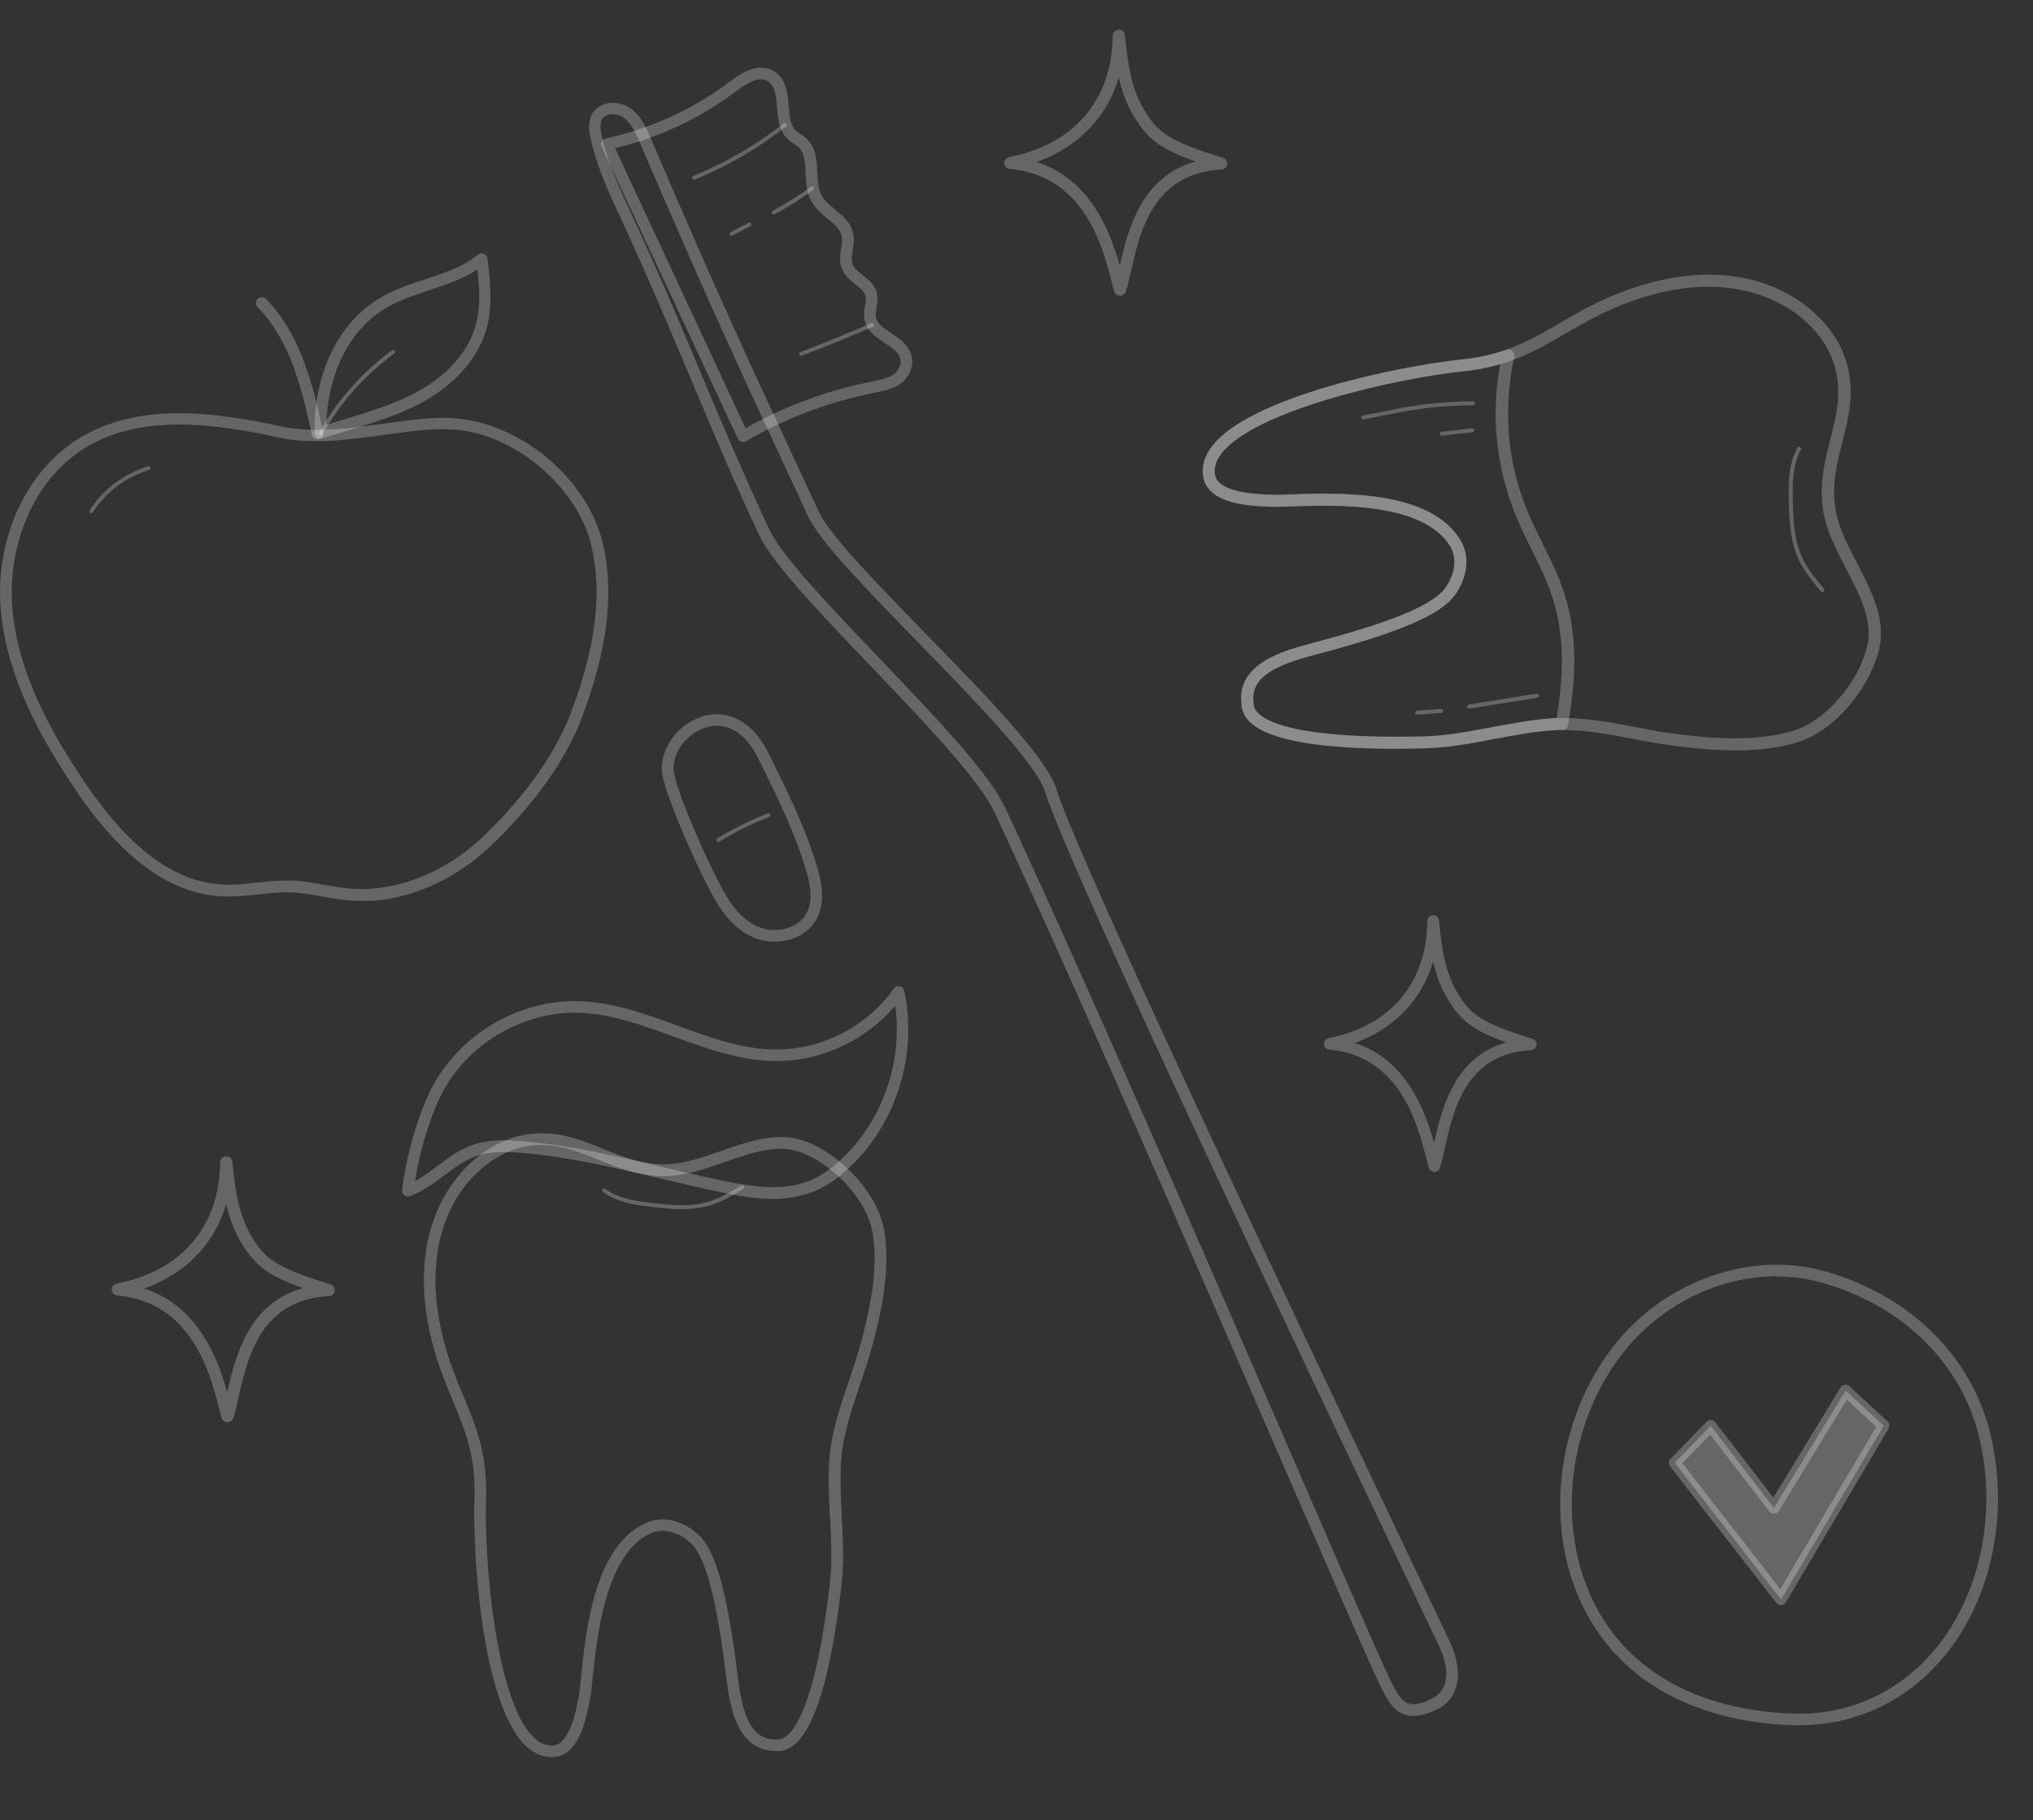 <svg width="172" height="154" viewBox="0 0 172 154" fill="none" xmlns="http://www.w3.org/2000/svg">
<rect x="0" y="0" width="172" height="154" fill="#333333" stroke="none"/>
<g clip-path="url(#clip0_127_186)">
<g clip-path="url(#clip1_127_186)">
<path d="M46.68 148.658C45.87 148.658 45.11 148.317 44.43 147.647C40.81 144.077 39.97 131.717 40.14 126.627C40.26 123.187 39.34 120.987 38.29 118.447C37.57 116.717 36.83 114.937 36.33 112.577C34.19 102.377 39.84 97.058 43.9 96.108C46.73 95.448 48.91 96.328 51.02 97.188C52.65 97.847 54.34 98.537 56.36 98.498C57.86 98.468 59.47 97.907 61.03 97.368C63.38 96.547 65.82 95.698 68.13 96.547C71.01 97.608 74.4 100.917 74.86 104.397C75.3 107.727 74.56 111.087 73.7 114.207C73.42 115.217 73.07 116.247 72.73 117.237C72.03 119.307 71.3 121.447 71.16 123.597C71.06 125.167 71.14 126.787 71.22 128.357C71.32 130.257 71.42 132.217 71.19 134.157C70.31 141.707 68.95 146.247 67.15 147.647C66.66 148.027 66.13 148.197 65.57 148.127C62.22 148.097 61.71 143.997 61.46 142.017C60.87 137.207 60.04 132.087 58.46 130.567C57.46 129.617 56.17 129.267 55.16 129.677C51.25 131.297 50.51 138.437 50.15 141.867C50.08 142.597 50.02 143.167 49.95 143.567C49.66 145.177 49.07 148.537 46.82 148.647C46.77 148.647 46.72 148.647 46.68 148.647V148.658ZM45.87 96.858C45.31 96.858 44.74 96.918 44.12 97.067C40.42 97.938 35.29 102.857 37.29 112.377C37.77 114.647 38.49 116.387 39.19 118.067C40.25 120.607 41.24 122.997 41.12 126.657C40.94 131.997 41.95 143.827 45.11 146.947C45.64 147.467 46.18 147.707 46.77 147.677C48.23 147.607 48.78 144.557 48.98 143.407C49.04 143.047 49.1 142.457 49.17 141.787C49.57 137.887 50.32 130.627 54.78 128.787C56.14 128.227 57.85 128.647 59.13 129.877C60.59 131.267 61.54 134.757 62.43 141.917C62.77 144.647 63.38 147.167 65.59 147.167C65.61 147.167 65.63 147.167 65.65 147.167C65.95 147.207 66.23 147.117 66.53 146.887C67.43 146.187 69.09 143.597 70.2 134.057C70.42 132.197 70.32 130.277 70.22 128.417C70.14 126.827 70.05 125.177 70.16 123.547C70.31 121.267 71.06 119.067 71.78 116.937C72.11 115.957 72.46 114.947 72.73 113.967C73.57 110.937 74.29 107.707 73.87 104.547C73.47 101.517 70.39 98.457 67.77 97.487C65.79 96.757 63.62 97.507 61.33 98.308C59.7 98.877 58.02 99.468 56.36 99.498C54.15 99.537 52.36 98.817 50.64 98.118C49.08 97.487 47.59 96.877 45.86 96.877L45.87 96.858Z" fill="white" fill-opacity="0.25"/>
<path d="M57.69 102.297C56.79 102.297 55.92 102.197 55.15 102.107C53.57 101.927 52.17 101.697 51.01 100.837C50.94 100.787 50.92 100.677 50.98 100.607C51.03 100.537 51.14 100.517 51.21 100.577C52.3 101.387 53.65 101.597 55.19 101.777C56.62 101.947 58.41 102.147 60 101.657C60.96 101.357 61.85 100.817 62.72 100.287C62.8 100.237 62.9 100.267 62.95 100.337C63 100.417 62.97 100.517 62.9 100.567C62.02 101.107 61.11 101.657 60.11 101.967C59.33 102.207 58.51 102.287 57.71 102.287L57.69 102.297Z" fill="white" fill-opacity="0.25"/>
<path d="M65.39 101.427C63.92 101.427 62.45 101.167 61.1 100.887C59.35 100.527 57.59 100.108 55.89 99.707C52.04 98.797 48.07 97.858 44.09 97.528C42.82 97.418 41.48 97.388 40.3 97.797C39.33 98.138 38.49 98.767 37.59 99.438C36.69 100.108 35.76 100.808 34.67 101.198C34.51 101.258 34.33 101.228 34.2 101.118C34.07 101.008 34 100.847 34.02 100.677C34.46 97.058 35.7 93.517 36.68 91.757C39.05 87.448 43.94 84.608 48.81 84.698C51.77 84.748 54.6 85.778 57.33 86.778C60.08 87.778 62.92 88.828 65.82 88.787C69.64 88.757 73.4 86.787 75.62 83.638C75.73 83.478 75.93 83.397 76.12 83.438C76.31 83.478 76.46 83.627 76.5 83.817C77.66 89.168 75.85 95.028 71.87 98.767C70.86 99.718 69.87 100.388 68.86 100.798C67.74 101.258 66.56 101.427 65.39 101.427ZM42.63 96.478C43.15 96.478 43.66 96.507 44.17 96.547C48.23 96.888 52.24 97.828 56.12 98.748C57.82 99.147 59.57 99.567 61.31 99.918C63.6 100.387 66.23 100.817 68.5 99.888C69.4 99.517 70.29 98.918 71.21 98.047C74.68 94.787 76.39 89.808 75.74 85.088C73.29 87.968 69.59 89.737 65.83 89.767C65.8 89.767 65.76 89.767 65.73 89.767C62.69 89.767 59.8 88.718 57 87.698C54.35 86.728 51.6 85.728 48.8 85.677C44.27 85.608 39.74 88.228 37.53 92.237C36.68 93.778 35.61 96.757 35.11 99.927C35.76 99.578 36.37 99.127 37 98.647C37.91 97.968 38.85 97.257 39.97 96.868C40.83 96.567 41.74 96.468 42.63 96.468V96.478Z" fill="white" fill-opacity="0.25"/>
</g>
<g clip-path="url(#clip2_127_186)">
<path d="M146.76 63.48C144.966 63.48 143.173 63.293 141.432 63.065C140.341 62.92 139.229 62.713 138.149 62.506C135.894 62.081 133.566 61.636 131.321 61.791C129.674 61.905 128.007 62.226 126.392 62.527C124.43 62.9 122.406 63.283 120.361 63.324C112.39 63.501 107.482 62.744 105.762 61.097C105.29 60.641 105.048 60.123 105.038 59.553C104.577 56.104 108.772 55.006 110.796 54.467C115.704 53.172 120.906 51.597 122.259 49.764C123.109 48.604 123.287 47.226 122.71 46.252C120.466 42.471 112.946 42.719 109.328 42.844C108.562 42.875 107.964 42.896 107.534 42.875C105.814 42.813 102.238 42.678 101.808 40.389C101.64 39.508 101.881 38.628 102.51 37.788C105.699 33.562 118.421 30.951 123.728 30.402C127.325 30.029 129.465 28.786 131.961 27.336C133.649 26.352 135.401 25.337 137.771 24.497C148.071 20.84 154.395 25.886 155.968 29.926C157.059 32.733 156.461 35.105 155.874 37.385C155.423 39.156 154.951 40.989 155.286 43.051C155.528 44.584 156.346 46.159 157.132 47.682C158.328 49.981 159.555 52.354 158.999 54.85C158.307 57.948 155.37 61.905 151.804 62.879C150.158 63.335 148.459 63.49 146.77 63.49L146.76 63.48ZM132.296 60.745C134.331 60.745 136.366 61.128 138.348 61.511C139.407 61.719 140.509 61.926 141.568 62.06C144.83 62.485 148.301 62.765 151.521 61.884C154.605 61.045 157.352 57.451 157.982 54.623C158.454 52.488 157.363 50.375 156.199 48.138C155.37 46.542 154.521 44.905 154.248 43.206C153.891 40.938 154.384 39.011 154.856 37.136C155.423 34.909 155.968 32.795 154.982 30.288C153.545 26.611 147.703 22.053 138.096 25.461C135.81 26.269 134.111 27.263 132.454 28.216C129.968 29.656 127.619 31.024 123.812 31.418C118.232 31.987 106.097 34.712 103.307 38.4C102.846 39.011 102.678 39.601 102.794 40.202C103.077 41.694 106.328 41.818 107.545 41.86C107.933 41.87 108.551 41.86 109.265 41.829C113.376 41.684 121.022 41.425 123.581 45.734C124.367 47.05 124.168 48.863 123.077 50.354C121.84 52.053 118.358 53.524 111.048 55.451C108.268 56.187 105.73 57.171 106.055 59.44C106.055 59.46 106.055 59.481 106.055 59.502C106.055 59.812 106.192 60.092 106.475 60.362C107.324 61.18 110.261 62.527 120.33 62.299C122.291 62.257 124.273 61.884 126.192 61.522C127.839 61.211 129.538 60.89 131.248 60.766C131.594 60.745 131.95 60.734 132.296 60.734V60.745Z" fill="white" fill-opacity="0.25"/>
<path d="M118.179 63.355C111.488 63.355 107.314 62.599 105.762 61.097C105.29 60.641 105.048 60.123 105.038 59.553C104.576 56.104 108.772 55.006 110.796 54.467C115.704 53.172 120.906 51.597 122.259 49.764C123.109 48.604 123.287 47.226 122.71 46.252C120.466 42.461 112.946 42.719 109.327 42.844C108.562 42.875 107.964 42.896 107.534 42.875C105.814 42.813 102.238 42.678 101.808 40.389C101.64 39.508 101.881 38.627 102.51 37.788C105.699 33.562 118.421 30.951 123.728 30.402C125.049 30.267 126.266 29.998 127.44 29.584C127.619 29.522 127.818 29.563 127.954 29.677C128.091 29.801 128.154 29.988 128.122 30.164C127.472 33.137 127.419 36.214 127.975 39.063C128.258 40.503 128.667 41.88 129.192 43.155C129.59 44.128 130.073 45.092 130.534 46.035C130.786 46.542 131.038 47.05 131.279 47.557C132.076 49.256 132.58 50.717 132.842 52.126C133.135 53.659 133.24 55.285 133.167 56.953C133.104 58.3 132.947 59.73 132.663 61.325C132.621 61.563 132.412 61.75 132.16 61.75C131.845 61.75 131.583 61.76 131.352 61.781C129.706 61.895 128.038 62.216 126.423 62.516C124.462 62.889 122.438 63.273 120.392 63.314C119.637 63.335 118.914 63.335 118.211 63.335L118.179 63.355ZM112.117 41.766C116.26 41.766 121.546 42.295 123.591 45.734C124.378 47.05 124.179 48.863 123.088 50.354C121.85 52.053 118.368 53.524 111.058 55.451C108.279 56.187 105.741 57.171 106.066 59.44C106.066 59.46 106.066 59.481 106.066 59.512C106.066 59.823 106.202 60.102 106.485 60.372C107.335 61.19 110.271 62.537 120.34 62.309C122.301 62.268 124.283 61.895 126.203 61.532C127.849 61.221 129.548 60.9 131.258 60.776C131.394 60.776 131.541 60.755 131.699 60.755C131.929 59.367 132.066 58.114 132.118 56.922C132.191 55.337 132.087 53.794 131.803 52.323C131.552 50.997 131.08 49.619 130.314 47.992C130.073 47.485 129.832 46.988 129.58 46.49C129.108 45.537 128.626 44.553 128.216 43.548C127.671 42.212 127.241 40.772 126.947 39.26C126.413 36.504 126.402 33.665 126.926 30.806C125.941 31.096 124.913 31.293 123.832 31.407C118.253 31.977 106.118 34.701 103.328 38.389C102.867 39.001 102.699 39.591 102.814 40.192C103.098 41.684 106.349 41.808 107.565 41.849C107.954 41.86 108.572 41.849 109.286 41.818C110.114 41.787 111.079 41.756 112.128 41.756L112.117 41.766Z" fill="white" fill-opacity="0.25"/>
<path d="M154.185 50.095C154.185 50.095 154.091 50.075 154.049 50.033C153.367 49.205 152.654 48.355 152.192 47.371C151.416 45.734 151.374 43.838 151.343 42.316C151.301 40.668 151.343 39.197 152.066 37.892C152.108 37.809 152.213 37.778 152.297 37.83C152.381 37.871 152.412 37.975 152.36 38.058C151.678 39.291 151.647 40.71 151.678 42.305C151.71 43.797 151.752 45.662 152.496 47.226C152.947 48.169 153.64 49.008 154.311 49.816C154.374 49.888 154.363 49.992 154.29 50.054C154.258 50.075 154.216 50.095 154.185 50.095Z" fill="white" fill-opacity="0.25"/>
<path d="M115.348 35.489C115.264 35.489 115.19 35.426 115.18 35.344C115.159 35.25 115.222 35.168 115.316 35.147C115.935 35.043 116.564 34.909 117.162 34.795C117.76 34.67 118.379 34.546 118.987 34.442C120.843 34.121 122.742 33.956 124.63 33.956C124.724 33.956 124.808 34.028 124.808 34.121C124.808 34.215 124.734 34.287 124.64 34.287C122.773 34.287 120.896 34.453 119.06 34.764C118.452 34.867 117.844 34.991 117.246 35.116C116.638 35.24 116.008 35.364 115.39 35.478C115.39 35.478 115.369 35.478 115.358 35.478L115.348 35.489Z" fill="white" fill-opacity="0.25"/>
<path d="M121.987 36.867C121.903 36.867 121.829 36.804 121.819 36.711C121.808 36.618 121.871 36.535 121.966 36.525L124.556 36.235C124.651 36.235 124.734 36.286 124.745 36.38C124.745 36.473 124.692 36.556 124.598 36.566L122.008 36.856C122.008 36.856 121.997 36.856 121.987 36.856V36.867Z" fill="white" fill-opacity="0.25"/>
<path d="M124.304 59.947C124.221 59.947 124.147 59.885 124.137 59.802C124.126 59.709 124.189 59.626 124.283 59.605L130.01 58.683C130.104 58.673 130.188 58.735 130.209 58.828C130.22 58.922 130.157 59.005 130.062 59.025L124.336 59.947C124.336 59.947 124.315 59.947 124.304 59.947Z" fill="white" fill-opacity="0.25"/>
<path d="M119.91 60.465C119.816 60.465 119.742 60.393 119.742 60.31C119.742 60.217 119.805 60.134 119.9 60.123L121.913 59.978C122.008 59.978 122.092 60.04 122.102 60.134C122.102 60.227 122.039 60.31 121.945 60.32L119.931 60.465C119.931 60.465 119.931 60.465 119.92 60.465H119.91Z" fill="white" fill-opacity="0.25"/>
</g>
<g clip-path="url(#clip3_127_186)">
<path d="M77.005 29.752C77.042 29.844 77.079 29.935 77.109 30.033C77.359 30.913 76.96 31.917 76.15 32.484C75.522 32.92 74.796 33.068 74.091 33.208L73.986 33.231C70.145 33.988 66.486 35.364 63.12 37.328C63.001 37.394 62.86 37.41 62.725 37.378C62.597 37.337 62.482 37.241 62.423 37.114L50.9 12.397C50.834 12.264 50.838 12.101 50.906 11.973C50.974 11.844 51.1 11.743 51.241 11.712C55.031 10.906 58.67 9.234 61.76 6.893C62.388 6.414 64.292 4.972 65.744 6.218C66.556 6.918 66.647 8.005 66.728 8.972C66.8 9.806 66.857 10.597 67.332 11.055C67.44 11.159 67.583 11.255 67.727 11.351C67.898 11.461 68.077 11.578 68.243 11.738C69.042 12.494 69.097 13.547 69.144 14.565C69.178 15.292 69.212 15.978 69.505 16.524C69.747 16.979 70.178 17.339 70.644 17.719C71.313 18.28 72.009 18.854 72.189 19.791C72.29 20.277 72.207 20.753 72.144 21.178C72.074 21.625 72.011 22.008 72.137 22.352C72.278 22.711 72.616 22.98 72.989 23.27C73.462 23.643 73.986 24.065 74.176 24.748C74.297 25.212 74.228 25.645 74.157 26.035C74.106 26.319 74.061 26.596 74.108 26.835C74.211 27.406 74.762 27.757 75.392 28.184C75.993 28.583 76.673 29.03 76.991 29.753L77.005 29.752ZM63.093 36.218C66.424 34.346 70.028 33.014 73.798 32.273L73.904 32.249C74.538 32.125 75.13 32.015 75.584 31.688C75.982 31.405 76.311 30.847 76.159 30.312C76.008 29.764 75.442 29.399 74.848 29.007C74.132 28.539 73.323 27.995 73.136 27.023C73.057 26.614 73.128 26.224 73.185 25.876C73.236 25.55 73.287 25.266 73.219 25.02C73.12 24.647 72.768 24.363 72.367 24.046C71.936 23.7 71.448 23.313 71.218 22.716C70.987 22.133 71.083 21.544 71.165 21.027C71.229 20.658 71.279 20.303 71.217 19.993C71.1 19.394 70.59 18.972 70.001 18.488C69.491 18.066 68.96 17.623 68.63 17C68.227 16.265 68.191 15.424 68.155 14.625C68.117 13.728 68.074 12.95 67.57 12.465C67.462 12.361 67.326 12.271 67.183 12.175C67.011 12.065 66.818 11.934 66.645 11.767C65.903 11.053 65.813 9.993 65.732 9.054C65.66 8.207 65.603 7.402 65.093 6.966C64.504 6.467 63.638 6.688 62.34 7.674C59.3 9.979 55.752 11.657 52.034 12.532L63.071 36.211L63.093 36.218Z" fill="white" fill-opacity="0.25"/>
<path d="M66.558 10.503C66.588 10.573 66.568 10.652 66.512 10.695C64.149 12.556 61.546 14.061 58.773 15.194C58.689 15.224 58.589 15.183 58.559 15.099C58.529 15.015 58.563 14.922 58.654 14.885C61.399 13.767 63.967 12.269 66.309 10.43C66.379 10.372 66.486 10.391 66.536 10.454C66.543 10.461 66.558 10.475 66.558 10.489L66.558 10.503Z" fill="white" fill-opacity="0.25"/>
<path d="M68.87 15.857C68.9 15.927 68.88 16.005 68.817 16.056C67.778 16.817 66.68 17.509 65.546 18.125C65.462 18.168 65.369 18.135 65.318 18.058C65.274 17.974 65.308 17.881 65.385 17.83C66.498 17.223 67.589 16.538 68.615 15.791C68.692 15.74 68.791 15.752 68.842 15.829C68.849 15.836 68.856 15.843 68.863 15.85L68.87 15.857Z" fill="white" fill-opacity="0.25"/>
<path d="M73.949 27.432C73.979 27.517 73.946 27.609 73.862 27.653C71.883 28.496 69.854 29.318 67.838 30.098C67.754 30.128 67.662 30.094 67.625 30.003C67.595 29.919 67.635 29.819 67.72 29.789C69.728 29.002 71.75 28.187 73.728 27.345C73.813 27.315 73.905 27.348 73.942 27.425L73.949 27.432Z" fill="white" fill-opacity="0.25"/>
<path d="M63.552 18.939C63.589 19.016 63.556 19.109 63.478 19.146L61.965 19.923C61.881 19.967 61.788 19.933 61.745 19.849C61.708 19.772 61.734 19.673 61.818 19.629L63.331 18.851C63.416 18.807 63.508 18.841 63.552 18.925L63.552 18.939Z" fill="white" fill-opacity="0.25"/>
<path d="M122.709 138.983C124.045 141.978 123.06 143.821 121.786 144.51C120.623 145.125 119.679 145.312 118.896 145.072C117.872 144.751 117.373 143.785 116.97 143.007C116.171 141.473 112.802 133.685 108.12 122.908C100.941 106.364 91.118 83.701 84.159 68.758C82.856 65.961 78.183 61.082 73.669 56.356C69.378 51.873 65.333 47.641 64.221 45.264C61.88 40.243 60.208 36.243 58.432 32.018C56.687 27.863 54.882 23.568 52.385 18.176C51.34 15.932 50.439 13.898 49.968 11.707C49.821 11.038 49.722 10.262 50.12 9.604C50.373 9.167 50.821 8.876 51.356 8.753C52.018 8.614 52.785 8.769 53.344 9.169C54.254 9.81 54.705 10.87 55.067 11.719C60.676 24.834 63.408 30.703 68.864 42.406L69.284 43.311C70.205 45.295 74.357 49.547 78.372 53.667C83.382 58.801 88.564 64.116 89.384 66.767C91.489 73.546 114.382 121.541 121.908 137.308L122.606 138.773C122.643 138.85 122.68 138.927 122.71 138.997L122.709 138.983ZM116.55 139.783C117.17 141.172 117.612 142.125 117.831 142.546C118.235 143.323 118.6 143.939 119.176 144.119C119.688 144.279 120.406 144.111 121.31 143.62C121.646 143.444 123.239 142.382 121.709 139.171L121.01 137.706C113.477 121.918 90.569 73.881 88.434 67.032C87.675 64.606 82.355 59.145 77.656 54.324C73.395 49.953 69.373 45.827 68.372 43.695L67.952 42.791C62.496 31.073 59.757 25.197 54.14 12.075C53.741 11.149 53.388 10.392 52.75 9.944C52.413 9.703 51.937 9.605 51.536 9.691C51.346 9.73 51.093 9.833 50.942 10.076C50.722 10.448 50.803 10.984 50.904 11.47C51.398 13.724 52.422 15.947 53.254 17.735C55.765 23.142 57.57 27.451 59.316 31.606C61.091 35.831 62.763 39.817 65.097 44.816C66.135 47.039 70.317 51.418 74.363 55.65C78.935 60.432 83.658 65.373 85.035 68.311C92.001 83.275 101.832 105.944 109.011 122.488C112.239 129.947 114.979 136.254 116.557 139.79L116.55 139.783Z" fill="white" fill-opacity="0.25"/>
<g clip-path="url(#clip4_127_186)">
<path d="M121.34 99.147C121.13 99.147 120.94 98.998 120.88 98.797C120.81 98.558 120.73 98.267 120.65 97.927C119.94 95.138 118.45 89.338 112.46 88.797C112.22 88.778 112.03 88.578 112.01 88.338C112 88.097 112.17 87.877 112.41 87.828C117.65 86.787 120.7 83.177 120.76 77.918C120.76 77.657 120.97 77.448 121.23 77.427C121.5 77.418 121.71 77.608 121.74 77.868C121.96 79.957 122.18 82.118 123.32 84.017C124.42 85.858 125.33 86.537 129.66 87.888C129.89 87.957 130.03 88.177 130 88.418C129.97 88.657 129.77 88.838 129.54 88.847C124.02 89.127 122.96 93.907 122.25 97.078C122.1 97.757 121.97 98.347 121.81 98.828C121.74 99.028 121.55 99.157 121.34 99.157L121.34 99.147ZM114.61 88.228C118.99 89.638 120.58 93.987 121.33 96.688C121.97 93.828 123.03 89.427 127.44 88.188C124.61 87.177 123.58 86.347 122.48 84.528C121.87 83.507 121.5 82.427 121.25 81.338C120.29 84.597 117.97 87.017 114.61 88.237L114.61 88.228Z" fill="white" fill-opacity="0.25"/>
</g>
<g clip-path="url(#clip5_127_186)">
<path d="M65.52 79.668C65.04 79.668 64.58 79.597 64.17 79.468C62.91 79.067 61.8 78.138 60.86 76.718C59.5 74.647 56.13 67.097 56 65.248C55.89 63.438 57.1 61.608 58.95 60.788C60.78 59.977 63.34 60.337 65.04 63.767L65.1 63.888C66.63 66.968 68.21 70.157 69.19 73.547C69.57 74.877 69.94 76.828 68.71 78.297C67.91 79.257 66.67 79.668 65.51 79.668L65.52 79.668ZM59.35 61.688C57.87 62.337 56.9 63.778 56.99 65.177C57.09 66.728 60.31 74.088 61.68 76.168C62.5 77.418 63.41 78.188 64.47 78.528C65.53 78.868 67.12 78.677 67.96 77.668C68.67 76.817 68.76 75.597 68.25 73.817C67.3 70.517 65.74 67.368 64.23 64.328L64.17 64.207C62.46 60.767 60.23 61.297 59.35 61.688Z" fill="white" fill-opacity="0.25"/>
<path d="M60.77 71.228C60.71 71.228 60.66 71.198 60.63 71.147C60.58 71.067 60.61 70.968 60.69 70.918C62.05 70.097 63.48 69.388 64.96 68.808C65.04 68.778 65.14 68.808 65.17 68.897C65.2 68.978 65.17 69.078 65.08 69.108C63.62 69.677 62.2 70.388 60.86 71.198C60.83 71.218 60.8 71.218 60.78 71.218L60.77 71.228Z" fill="white" fill-opacity="0.25"/>
</g>
</g>
<g clip-path="url(#clip6_127_186)">
<path d="M19.235 120.322C19.015 120.322 18.816 120.166 18.753 119.959C18.679 119.71 18.595 119.41 18.512 119.058C17.767 116.167 16.204 110.159 9.922 109.6C9.67 109.579 9.471 109.372 9.45 109.123C9.439 108.874 9.618 108.647 9.869 108.595C15.365 107.517 18.564 103.778 18.627 98.329C18.627 98.059 18.847 97.842 19.12 97.821C19.403 97.811 19.623 98.007 19.655 98.277C19.885 100.442 20.116 102.68 21.312 104.648C22.465 106.554 23.42 107.258 27.961 108.657C28.202 108.729 28.349 108.957 28.318 109.206C28.286 109.455 28.077 109.641 27.835 109.651C22.046 109.941 20.934 114.893 20.19 118.177C20.032 118.882 19.896 119.493 19.728 119.99C19.655 120.197 19.455 120.332 19.235 120.332L19.235 120.322ZM12.177 109.009C16.77 110.47 18.438 114.976 19.225 117.773C19.896 114.81 21.008 110.252 25.633 108.968C22.665 107.921 21.584 107.062 20.431 105.176C19.791 104.12 19.403 103.001 19.141 101.872C18.134 105.249 15.701 107.756 12.177 109.02L12.177 109.009Z" fill="white" fill-opacity="0.25"/>
</g>
<g clip-path="url(#clip7_127_186)">
<path d="M94.749 25.015C94.529 25.015 94.329 24.86 94.267 24.653C94.193 24.404 94.109 24.104 94.025 23.751C93.281 20.861 91.718 14.853 85.436 14.293C85.184 14.273 84.985 14.065 84.964 13.817C84.953 13.568 85.132 13.34 85.383 13.288C90.879 12.211 94.078 8.471 94.141 3.022C94.141 2.753 94.361 2.535 94.634 2.515C94.917 2.504 95.137 2.701 95.169 2.97C95.399 5.136 95.63 7.373 96.826 9.342C97.979 11.248 98.934 11.952 103.475 13.351C103.716 13.423 103.863 13.651 103.832 13.9C103.8 14.148 103.59 14.335 103.349 14.345C97.56 14.635 96.448 19.587 95.704 22.871C95.546 23.575 95.41 24.186 95.242 24.684C95.169 24.891 94.969 25.026 94.749 25.026L94.749 25.015ZM87.691 13.703C92.284 15.164 93.952 19.67 94.739 22.467C95.41 19.504 96.522 14.946 101.147 13.661C98.179 12.615 97.098 11.755 95.945 9.87C95.305 8.813 94.917 7.694 94.655 6.565C93.648 9.942 91.215 12.449 87.691 13.713L87.691 13.703Z" fill="white" fill-opacity="0.25"/>
</g>
<g clip-path="url(#clip8_127_186)">
<path d="M30.57 76.218C30.18 76.218 29.8 76.198 29.41 76.168C28.68 76.097 27.96 75.968 27.26 75.847C26.37 75.688 25.52 75.528 24.65 75.498C23.73 75.457 22.81 75.558 21.84 75.668C20.87 75.778 19.87 75.877 18.86 75.838C14.44 75.647 10.36 72.688 6.37 66.787C3.67 62.767 0.5 57.388 0.05 51.358C-0.41 45.197 2.5 39.318 7.29 36.737C12.2 34.087 18.18 34.858 23.9 36.097C26.51 36.657 29.49 36.248 32.38 35.847L33.29 35.727C35.21 35.468 37.19 35.197 39.18 35.468C44.57 36.188 49.76 40.778 50.99 45.928C52 50.178 51.4 55.078 49.15 60.907C47.33 65.627 43.55 69.647 41.46 71.627C38.35 74.567 34.36 76.248 30.58 76.248L30.57 76.218ZM24.26 74.498C24.41 74.498 24.55 74.498 24.7 74.498C25.63 74.537 26.55 74.698 27.44 74.858C28.12 74.978 28.82 75.108 29.5 75.168C33.34 75.517 37.55 73.918 40.77 70.868C42.8 68.948 46.47 65.047 48.22 60.508C50.4 54.867 50.99 50.157 50.02 46.117C48.9 41.417 43.97 37.057 39.04 36.407C37.18 36.157 35.26 36.417 33.41 36.667L32.5 36.788C29.53 37.197 26.46 37.627 23.68 37.028C18.14 35.837 12.37 35.078 7.74 37.578C2.61 40.377 0.67 46.468 1.03 51.278C1.46 57.078 4.56 62.318 7.2 66.228C11 71.847 14.83 74.668 18.92 74.838C19.85 74.877 20.78 74.778 21.75 74.668C22.57 74.578 23.41 74.487 24.26 74.487V74.498Z" fill="white" fill-opacity="0.25"/>
<path d="M26.86 37.178C26.63 37.178 26.43 37.017 26.38 36.788C25.62 33.278 24.67 28.918 21.8 25.988C21.61 25.797 21.61 25.477 21.8 25.288C21.99 25.098 22.31 25.098 22.5 25.288C25.56 28.418 26.55 32.938 27.34 36.568C27.4 36.837 27.23 37.097 26.96 37.157C26.92 37.157 26.89 37.167 26.85 37.167L26.86 37.178Z" fill="white" fill-opacity="0.25"/>
<path d="M27.12 37.117C27.02 37.117 26.92 37.087 26.83 37.028C26.7 36.938 26.63 36.797 26.62 36.638C26.52 32.688 27.97 27.578 32.34 25.098C33.48 24.448 34.75 24.027 35.98 23.628C37.64 23.078 39.2 22.567 40.44 21.538C40.58 21.427 40.77 21.398 40.93 21.457C41.1 21.527 41.21 21.677 41.24 21.858C41.51 23.977 41.7 26.038 41.11 27.997C40.37 30.407 38.44 32.568 35.67 34.068C33.76 35.097 31.69 35.737 29.28 36.468C28.63 36.667 27.96 36.867 27.25 37.097C27.2 37.117 27.15 37.117 27.1 37.117H27.12ZM40.38 22.808C39.14 23.617 37.7 24.098 36.3 24.558C35.12 24.948 33.9 25.358 32.84 25.948C29.08 28.078 27.68 32.388 27.61 35.947C28.09 35.797 28.55 35.657 29.01 35.517C31.36 34.797 33.39 34.178 35.22 33.197C37.76 31.817 39.53 29.867 40.19 27.707C40.66 26.168 40.59 24.558 40.39 22.808H40.38Z" fill="white" fill-opacity="0.25"/>
<path d="M27.14 36.847C27.14 36.847 27.09 36.847 27.06 36.828C26.98 36.788 26.95 36.688 27 36.608C28.49 33.898 30.63 31.488 33.18 29.628C33.25 29.578 33.36 29.587 33.41 29.668C33.46 29.738 33.45 29.848 33.37 29.898C30.86 31.727 28.75 34.108 27.28 36.778C27.25 36.828 27.19 36.858 27.14 36.858V36.847Z" fill="white" fill-opacity="0.25"/>
<path d="M7.74 43.417C7.74 43.417 7.68 43.417 7.65 43.388C7.57 43.337 7.55 43.237 7.6 43.157C8.7 41.417 10.49 40.068 12.53 39.447C12.62 39.417 12.71 39.468 12.73 39.557C12.76 39.648 12.71 39.737 12.62 39.758C10.66 40.347 8.93 41.648 7.87 43.328C7.84 43.377 7.79 43.407 7.73 43.407L7.74 43.417Z" fill="white" fill-opacity="0.25"/>
</g>
<g clip-path="url(#clip9_127_186)">
<path d="M152.2 145.96C151.99 145.96 151.78 145.96 151.57 145.95C142.92 145.63 136.56 141.86 133.65 135.33C130.56 128.41 131.9 119.39 136.9 113.41C141.25 108.21 148.26 105.85 154.35 107.54C161.59 109.56 166.86 114.76 168.43 121.46C169.99 128.12 168.5 135.25 164.52 140.09C161.39 143.89 157.03 145.96 152.19 145.96H152.2ZM150.3 107.98C145.64 107.98 140.88 110.18 137.65 114.04C132.89 119.75 131.61 128.33 134.54 134.93C137.29 141.1 143.34 144.66 151.6 144.97C156.37 145.15 160.7 143.19 163.76 139.47C167.54 134.87 168.97 128.06 167.47 121.69C165.98 115.35 160.97 110.42 154.08 108.5C152.85 108.16 151.57 107.99 150.29 107.99L150.3 107.98Z" fill="white" fill-opacity="0.25"/>
<path d="M144.74 120.63L141.69 123.75L150.68 135.32L159.37 120.62L156.15 117.65L150.08 127.58L144.74 120.63Z" fill="white" fill-opacity="0.25"/>
<path d="M150.68 135.81C150.53 135.81 150.39 135.74 150.29 135.62L141.3 124.06C141.15 123.87 141.16 123.59 141.34 123.41L144.38 120.28C144.48 120.18 144.62 120.13 144.76 120.13C144.9 120.13 145.03 120.21 145.12 120.32L150.03 126.7L155.72 117.38C155.8 117.25 155.93 117.17 156.07 117.15C156.22 117.13 156.36 117.18 156.47 117.28L159.69 120.25C159.86 120.41 159.9 120.66 159.78 120.86L151.09 135.56C151.01 135.7 150.86 135.79 150.7 135.8C150.69 135.8 150.68 135.8 150.67 135.8L150.68 135.81ZM142.34 123.79L150.62 134.44L158.74 120.71L156.25 118.41L150.5 127.83C150.42 127.97 150.27 128.06 150.11 128.06C149.94 128.06 149.79 128 149.69 127.87L144.69 121.37L142.34 123.78V123.79Z" fill="white" fill-opacity="0.25"/>
</g>
</g>
<defs>
<clipPath id="clip0_127_186">
<rect width="172" height="154" fill="white"/>
</clipPath>
<clipPath id="clip1_127_186">
<rect width="42.85" height="65.23" fill="white" transform="translate(34 83.427)"/>
</clipPath>
<clipPath id="clip2_127_186">
<rect width="57.391" height="40.246" fill="white" transform="translate(101.734 23.233)"/>
</clipPath>
<clipPath id="clip3_127_186">
<rect width="145.4" height="63.34" fill="white" transform="translate(120.04 146.508) rotate(-136.055)"/>
</clipPath>
<clipPath id="clip4_127_186">
<rect width="18.01" height="21.72" fill="white" transform="translate(112 77.427)"/>
</clipPath>
<clipPath id="clip5_127_186">
<rect width="13.56" height="19.24" fill="white" transform="translate(56 60.428)"/>
</clipPath>
<clipPath id="clip6_127_186">
<rect width="18.889" height="22.501" fill="white" transform="translate(9.439 97.821)"/>
</clipPath>
<clipPath id="clip7_127_186">
<rect width="18.889" height="22.501" fill="white" transform="translate(84.953 2.515)"/>
</clipPath>
<clipPath id="clip8_127_186">
<rect width="51.47" height="54.79" fill="white" transform="translate(0 21.427)"/>
</clipPath>
<clipPath id="clip9_127_186">
<rect width="37.04" height="38.96" fill="white" transform="translate(132 107)"/>
</clipPath>
</defs>
</svg>
